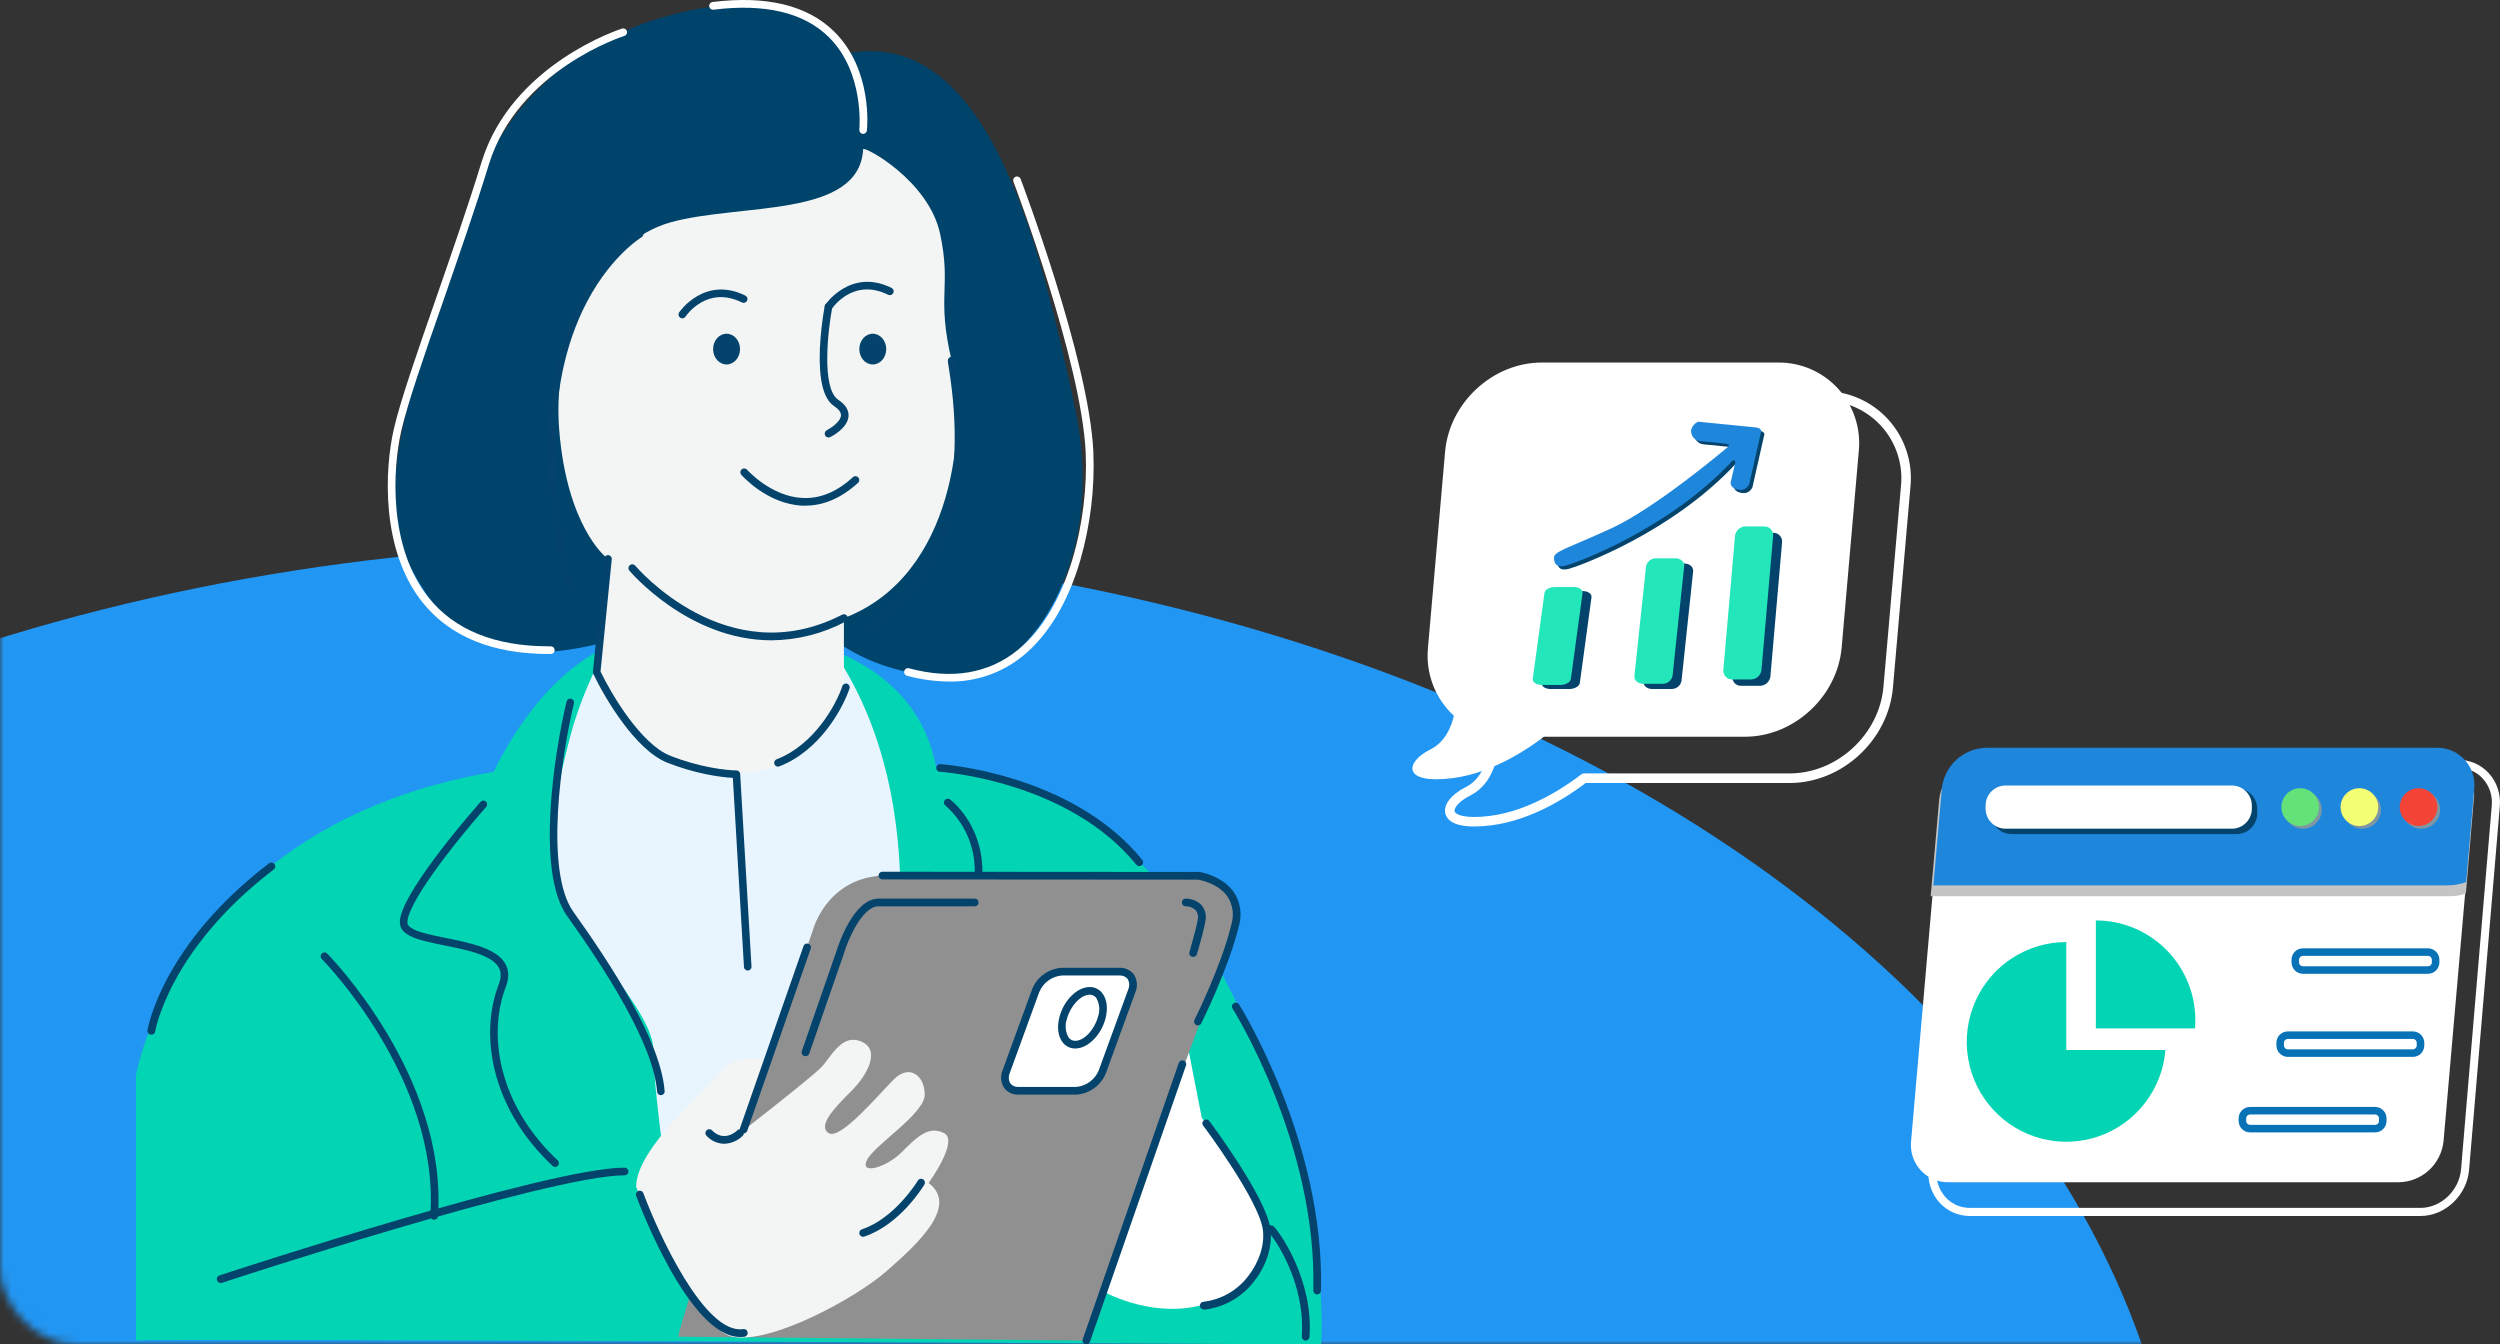 <svg width="331" height="178" viewBox="0 0 331 178" fill="none" xmlns="http://www.w3.org/2000/svg">
<rect x="0" y="0" width="331" height="178" fill="#333333" stroke="none"/>
<mask id="mask0_7368_15694" style="mask-type:alpha" maskUnits="userSpaceOnUse" x="0" y="32" width="326" height="146">
<rect y="32" width="326" height="146" rx="10" fill="#0772B6"/>
</mask>
<g mask="url(#mask0_7368_15694)">
<ellipse cx="85" cy="209.5" rx="204" ry="137.5" fill="#2296F3"/>
</g>
<g clip-path="url(#clip0_7368_15694)">
<path d="M112.244 7.042C112.244 7.042 107.659 -1.099 93.904 0.936C80.15 2.971 67.414 11.112 62.829 25.868C58.245 40.623 48.566 63.01 53.66 73.695C58.754 84.38 65.377 88.959 80.659 84.889C95.942 80.818 108.168 83.362 112.244 85.906C116.319 88.451 124.47 90.995 131.093 88.451C137.715 85.906 146.375 72.678 142.3 53.852C138.224 35.026 131.602 3.48 112.244 7.042Z" fill="#00446B"/>
<path d="M18 177.491V142.384C18 142.384 23.604 109.311 65.377 102.188C65.377 102.188 71.902 87.499 83.161 84.67C94.419 81.841 120.395 82.345 123.961 101.679C123.961 101.679 147.394 101.171 162.168 129.664C176.941 158.157 174.903 178 174.903 178C174.903 178 17.669 177.16 18 177.491Z" fill="#03D4B4"/>
<path d="M75.5 97.5C77.5 89.9 81.667 83 83.5 80.5C87 73.5 97.5 65.2 111.5 88C125.5 110.8 117.333 143.834 111.5 157.5H103H95.5L88 154C87.5 150.5 86.5 142.6 86.5 139C86.5 134.5 79 127 75.5 120.5C72 114 73 107 75.5 97.5Z" fill="#E9F5FE"/>
<path d="M89.829 176.982C89.32 176.474 107.659 123.049 107.659 123.049C107.659 123.049 109.697 115.417 118.357 115.926C127.017 116.435 158.092 115.926 158.092 115.926C158.092 115.926 166.243 115.926 162.677 125.084C159.111 134.243 143.828 177.491 143.828 177.491L89.829 176.982Z" fill="#909090"/>
<path d="M114.281 19.762C114.312 19.253 122.942 23.832 124.47 30.956C125.998 38.079 123.961 39.096 125.998 47.746C128.036 56.396 126.508 76.239 111.734 81.836V91.503C111.734 91.503 107.659 103.715 95.942 102.188C84.225 100.662 79.131 90.995 79.131 90.995L80.15 73.695C80.15 73.695 75.056 69.625 74.037 56.905C73.018 44.184 79.641 31.973 88.81 29.429C97.98 26.885 113.772 28.92 114.281 19.762Z" fill="#F3F5F4"/>
<path d="M84.225 157.139C84.225 157.139 91.867 175.965 96.961 176.982C102.055 178 113.263 171.894 117.338 168.333C121.413 164.771 127.017 159.683 122.942 156.63C122.942 156.63 127.017 151.033 124.979 150.016C122.942 148.998 121.413 150.525 119.376 152.56C117.338 154.595 113.772 155.613 114.791 153.577C115.81 151.542 122.432 147.472 122.432 144.928C122.432 142.384 120.395 140.857 118.357 142.893C116.319 144.928 111.225 151.033 109.697 150.016C108.168 148.998 110.715 146.454 112.753 144.419C114.791 142.384 116.829 138.822 113.772 137.804C111.306 136.985 109.977 140.069 108.678 141.366C107.15 142.893 97.98 150.016 97.98 150.016L101.546 140.349C101.546 140.349 97.47 139.331 95.433 141.875C93.395 144.419 84.225 152.051 84.225 157.139Z" fill="#F3F5F4"/>
<path d="M145.866 170.877C145.866 170.877 151.979 174.438 158.602 172.912C165.224 171.386 169.238 166.903 167.231 161.515C165.224 156.127 159.111 147.981 159.111 147.981L157.42 139.331L145.866 170.877Z" fill="white"/>
<path d="M142.483 144.419H134.842C133.436 144.419 132.708 143.279 133.222 141.875L137.114 131.19C137.393 130.481 137.868 129.866 138.483 129.416C139.098 128.966 139.828 128.699 140.588 128.646H148.23C149.636 128.646 150.364 129.786 149.85 131.19L145.958 141.875C145.678 142.584 145.204 143.199 144.589 143.649C143.974 144.099 143.244 144.366 142.483 144.419Z" fill="white"/>
<path d="M150.838 114.674C150.763 114.674 150.689 114.657 150.621 114.624C150.553 114.592 150.493 114.544 150.446 114.486C141.398 103.358 124.608 102.188 124.44 102.188C124.373 102.184 124.307 102.167 124.247 102.138C124.186 102.109 124.132 102.068 124.088 102.018C124.044 101.968 124.009 101.909 123.988 101.846C123.966 101.783 123.957 101.716 123.961 101.649C123.965 101.582 123.982 101.517 124.011 101.456C124.04 101.396 124.081 101.342 124.131 101.298C124.181 101.253 124.24 101.219 124.303 101.197C124.367 101.176 124.434 101.166 124.501 101.171C124.674 101.171 141.913 102.371 151.235 113.845C151.296 113.92 151.334 114.01 151.346 114.106C151.357 114.201 151.341 114.298 151.299 114.385C151.258 114.472 151.192 114.545 151.111 114.596C151.029 114.648 150.934 114.675 150.838 114.674Z" fill="#04446C" style="mix-blend-mode:darken"/>
<path d="M96.197 48.255C97.182 48.255 97.98 47.344 97.98 46.22C97.98 45.096 97.182 44.185 96.197 44.185C95.212 44.185 94.414 45.096 94.414 46.22C94.414 47.344 95.212 48.255 96.197 48.255Z" fill="#04446C" style="mix-blend-mode:darken"/>
<path d="M115.555 48.255C116.54 48.255 117.338 47.344 117.338 46.22C117.338 45.096 116.54 44.185 115.555 44.185C114.57 44.185 113.772 45.096 113.772 46.22C113.772 47.344 114.57 48.255 115.555 48.255Z" fill="#04446C" style="mix-blend-mode:darken"/>
<path d="M109.697 57.922C109.603 57.922 109.51 57.895 109.43 57.846C109.35 57.797 109.286 57.726 109.243 57.642C109.183 57.522 109.173 57.383 109.215 57.255C109.257 57.127 109.347 57.021 109.467 56.96C109.936 56.721 111.291 55.861 111.342 55.017C111.368 54.605 111.062 54.182 110.435 53.765C109.009 52.819 108.398 50.27 108.55 46.199C108.64 44.296 108.853 42.401 109.187 40.526C109.213 40.394 109.29 40.277 109.402 40.202C109.514 40.127 109.651 40.099 109.783 40.124C109.916 40.15 110.032 40.227 110.108 40.339C110.183 40.45 110.211 40.587 110.186 40.719C109.641 43.599 108.713 51.404 110.986 52.931C111.938 53.562 112.397 54.289 112.346 55.093C112.249 56.67 110.155 57.759 109.916 57.876C109.847 57.909 109.772 57.925 109.697 57.922Z" fill="#04446C" style="mix-blend-mode:darken"/>
<path d="M106.64 66.948C106.492 66.948 106.34 66.948 106.192 66.948C101.571 66.714 98.27 63.005 98.133 62.847C98.05 62.745 98.011 62.615 98.022 62.485C98.033 62.354 98.094 62.233 98.193 62.146C98.291 62.059 98.42 62.014 98.551 62.02C98.682 62.025 98.806 62.081 98.897 62.176C98.927 62.211 102.065 65.737 106.248 65.931C108.591 66.048 110.833 65.117 112.942 63.158C113.042 63.076 113.169 63.036 113.298 63.045C113.427 63.054 113.547 63.112 113.635 63.206C113.723 63.3 113.772 63.425 113.772 63.553C113.772 63.682 113.723 63.806 113.635 63.901C111.429 65.92 109.08 66.948 106.64 66.948Z" fill="#04446C" style="mix-blend-mode:darken"/>
<path d="M90.338 42.149C90.238 42.151 90.14 42.12 90.058 42.063C89.947 41.988 89.869 41.873 89.842 41.741C89.816 41.61 89.842 41.473 89.916 41.361C89.946 41.31 93.283 36.436 98.719 39.153C98.829 39.219 98.91 39.324 98.945 39.448C98.981 39.571 98.969 39.703 98.91 39.818C98.852 39.933 98.753 40.021 98.632 40.066C98.512 40.11 98.379 40.108 98.26 40.058C93.619 37.743 90.878 41.753 90.761 41.92C90.715 41.99 90.652 42.048 90.579 42.088C90.505 42.128 90.422 42.149 90.338 42.149Z" fill="#04446C" style="mix-blend-mode:darken"/>
<path d="M109.697 41.132C109.596 41.133 109.498 41.103 109.416 41.045C109.305 40.971 109.227 40.855 109.2 40.724C109.174 40.592 109.2 40.455 109.274 40.343C109.304 40.292 112.641 35.418 118.077 38.135C118.187 38.201 118.268 38.307 118.304 38.43C118.339 38.554 118.327 38.686 118.269 38.8C118.211 38.915 118.111 39.004 117.991 39.048C117.87 39.093 117.737 39.09 117.618 39.041C112.977 36.726 110.237 40.735 110.119 40.903C110.073 40.973 110.011 41.03 109.937 41.07C109.863 41.11 109.78 41.131 109.697 41.132Z" fill="#04446C" style="mix-blend-mode:darken"/>
<path d="M102.142 84.777C91.133 84.777 83.42 75.664 83.324 75.547C83.281 75.496 83.249 75.436 83.229 75.373C83.209 75.309 83.202 75.241 83.208 75.175C83.214 75.108 83.233 75.043 83.264 74.984C83.296 74.925 83.338 74.873 83.39 74.83C83.441 74.787 83.501 74.755 83.565 74.735C83.629 74.715 83.696 74.708 83.763 74.714C83.829 74.72 83.894 74.74 83.954 74.771C84.013 74.802 84.065 74.844 84.108 74.896C84.23 75.043 96.263 89.239 111.5 81.383C111.62 81.321 111.76 81.309 111.889 81.35C112.018 81.391 112.126 81.482 112.188 81.602C112.25 81.722 112.262 81.862 112.221 81.991C112.18 82.12 112.089 82.227 111.969 82.289C108.942 83.898 105.571 84.752 102.142 84.777Z" fill="#04446C" style="mix-blend-mode:darken"/>
<path d="M29.207 169.859C29.087 169.859 28.97 169.815 28.878 169.737C28.785 169.658 28.724 169.55 28.706 169.43C28.686 169.311 28.711 169.188 28.774 169.085C28.837 168.982 28.935 168.905 29.05 168.867C30.817 168.287 72.544 154.595 82.697 154.595C82.832 154.595 82.962 154.649 83.057 154.744C83.153 154.839 83.207 154.969 83.207 155.104C83.207 155.239 83.153 155.368 83.057 155.464C82.962 155.559 82.832 155.613 82.697 155.613C72.707 155.613 29.798 169.691 29.365 169.859C29.313 169.866 29.26 169.866 29.207 169.859Z" fill="#04446C" style="mix-blend-mode:darken"/>
<path d="M57.486 161.494H57.45C57.383 161.49 57.318 161.472 57.258 161.442C57.197 161.412 57.144 161.371 57.1 161.32C57.056 161.27 57.022 161.211 57.001 161.148C56.98 161.084 56.971 161.017 56.976 160.95C58.245 142.857 42.758 127.12 42.6 126.972C42.553 126.925 42.515 126.868 42.489 126.806C42.464 126.744 42.45 126.678 42.45 126.611C42.45 126.544 42.464 126.477 42.489 126.415C42.515 126.353 42.553 126.297 42.6 126.249C42.648 126.202 42.704 126.164 42.766 126.139C42.828 126.113 42.895 126.1 42.962 126.1C43.029 126.1 43.096 126.113 43.158 126.139C43.22 126.164 43.276 126.202 43.324 126.249C43.482 126.412 59.269 142.46 57.99 161.021C57.981 161.149 57.924 161.269 57.831 161.356C57.737 161.444 57.614 161.493 57.486 161.494Z" fill="#04446C" style="mix-blend-mode:darken"/>
<path d="M129.564 115.926C129.429 115.926 129.3 115.872 129.204 115.777C129.109 115.681 129.055 115.552 129.055 115.417C129.081 113.765 128.749 112.128 128.081 110.617C127.412 109.106 126.424 107.758 125.183 106.666C125.13 106.625 125.085 106.575 125.051 106.518C125.016 106.46 124.994 106.397 124.985 106.33C124.966 106.197 125 106.061 125.081 105.953C125.162 105.845 125.283 105.774 125.417 105.755C125.551 105.736 125.686 105.771 125.795 105.851C125.968 105.984 130.074 109.128 130.074 115.417C130.074 115.552 130.02 115.681 129.925 115.777C129.829 115.872 129.699 115.926 129.564 115.926Z" fill="#04446C" style="mix-blend-mode:darken"/>
<path d="M172.865 177.491H172.83C172.763 177.487 172.697 177.469 172.637 177.439C172.577 177.409 172.524 177.368 172.48 177.317C172.436 177.267 172.402 177.208 172.381 177.144C172.36 177.081 172.351 177.013 172.356 176.947C172.865 169.778 168.708 163.881 167.919 163.097C167.823 163.001 167.769 162.871 167.769 162.736C167.769 162.6 167.823 162.47 167.919 162.374C168.015 162.279 168.145 162.225 168.281 162.225C168.416 162.225 168.546 162.279 168.642 162.374C169.478 163.214 173.915 169.472 173.375 177.018C173.366 177.147 173.308 177.267 173.214 177.355C173.119 177.443 172.995 177.491 172.865 177.491Z" fill="#04446C" style="mix-blend-mode:darken"/>
<path d="M20.038 136.99H19.951C19.884 136.98 19.82 136.956 19.763 136.921C19.705 136.885 19.655 136.839 19.616 136.784C19.576 136.729 19.549 136.667 19.534 136.601C19.518 136.535 19.517 136.467 19.528 136.4C19.605 135.942 21.566 125.038 35.636 114.287C35.745 114.211 35.879 114.179 36.011 114.2C36.142 114.221 36.26 114.293 36.339 114.399C36.381 114.452 36.411 114.513 36.429 114.578C36.447 114.643 36.452 114.71 36.443 114.777C36.435 114.844 36.413 114.908 36.38 114.967C36.346 115.025 36.301 115.076 36.248 115.117C29.08 120.576 25.188 126.102 23.186 129.811C21.021 133.805 20.547 136.537 20.547 136.563C20.528 136.683 20.465 136.793 20.372 136.871C20.279 136.95 20.16 136.992 20.038 136.99Z" fill="#04446C" style="mix-blend-mode:darken"/>
<path d="M158.602 135.769C158.522 135.77 158.443 135.751 158.372 135.713C158.252 135.652 158.162 135.546 158.12 135.419C158.078 135.291 158.088 135.152 158.148 135.032C158.179 134.96 161.714 127.908 163.029 122.408C163.215 121.804 163.27 121.167 163.19 120.539C163.11 119.912 162.897 119.309 162.565 118.77C161.388 117.015 158.999 116.526 158.658 116.465L116.829 116.435C116.694 116.435 116.564 116.381 116.469 116.286C116.373 116.19 116.319 116.061 116.319 115.926C116.319 115.791 116.373 115.662 116.469 115.566C116.564 115.471 116.694 115.417 116.829 115.417L158.704 115.448H158.78C158.907 115.448 161.908 115.957 163.411 118.19C163.823 118.845 164.091 119.581 164.197 120.348C164.302 121.115 164.242 121.895 164.022 122.637C162.667 128.234 159.091 135.408 159.055 135.479C159.014 135.565 158.95 135.638 158.87 135.689C158.79 135.74 158.697 135.768 158.602 135.769Z" fill="#04446C" style="mix-blend-mode:darken"/>
<path d="M98.449 150.062C98.391 150.061 98.334 150.051 98.281 150.031C98.154 149.986 98.05 149.893 97.992 149.772C97.934 149.651 97.926 149.512 97.97 149.385L106.365 125.318C106.381 125.249 106.412 125.184 106.455 125.127C106.498 125.07 106.553 125.023 106.615 124.988C106.677 124.954 106.746 124.933 106.818 124.927C106.889 124.921 106.96 124.93 107.028 124.953C107.095 124.976 107.157 125.013 107.209 125.062C107.261 125.111 107.303 125.17 107.33 125.235C107.358 125.301 107.372 125.372 107.371 125.443C107.369 125.514 107.353 125.585 107.323 125.649L98.933 149.721C98.898 149.821 98.832 149.907 98.745 149.969C98.659 150.03 98.555 150.062 98.449 150.062Z" fill="#04446C" style="mix-blend-mode:darken"/>
<path d="M114.282 17.727H114.231C114.097 17.713 113.975 17.646 113.89 17.543C113.805 17.439 113.764 17.306 113.777 17.172C113.777 17.096 114.511 9.596 109.702 4.885C106.406 1.654 101.276 0.438 94.475 1.282C94.408 1.291 94.34 1.286 94.275 1.268C94.21 1.25 94.149 1.219 94.096 1.178C94.043 1.137 93.998 1.085 93.965 1.027C93.932 0.968 93.91 0.904 93.902 0.837C93.894 0.77 93.898 0.702 93.916 0.637C93.934 0.572 93.965 0.512 94.006 0.459C94.047 0.405 94.099 0.361 94.158 0.328C94.216 0.294 94.281 0.273 94.348 0.265C101.48 -0.616 106.89 0.692 110.425 4.162C115.575 9.22 114.816 16.943 114.781 17.274C114.767 17.397 114.709 17.511 114.617 17.595C114.525 17.678 114.406 17.725 114.282 17.727Z" fill="white"/>
<path d="M115.3 83.363C115.214 83.363 115.129 83.341 115.053 83.299C114.977 83.257 114.913 83.197 114.867 83.124C114.832 83.067 114.808 83.004 114.797 82.938C114.786 82.871 114.788 82.804 114.803 82.739C114.818 82.673 114.846 82.612 114.885 82.557C114.924 82.503 114.973 82.457 115.03 82.421C124.44 76.55 128.194 64.537 125.606 48.596C125.55 48.315 125.511 48.032 125.489 47.746C125.489 47.611 125.543 47.482 125.638 47.387C125.734 47.291 125.863 47.237 125.998 47.237C126.133 47.237 126.263 47.291 126.359 47.387C126.454 47.482 126.508 47.611 126.508 47.746C126.508 47.823 126.559 48.123 126.61 48.438C129.269 64.812 125.346 77.186 115.57 83.291C115.489 83.34 115.395 83.364 115.3 83.363Z" fill="#04446C" style="mix-blend-mode:darken"/>
<path d="M174.394 171.386C174.259 171.386 174.129 171.332 174.034 171.237C173.938 171.141 173.884 171.012 173.884 170.877C174.394 151.415 163.304 133.704 163.186 133.525C163.151 133.469 163.126 133.406 163.115 133.34C163.103 133.274 163.105 133.207 163.12 133.142C163.134 133.077 163.162 133.015 163.2 132.96C163.239 132.906 163.288 132.859 163.344 132.823C163.401 132.788 163.464 132.763 163.53 132.752C163.596 132.74 163.663 132.742 163.729 132.757C163.794 132.771 163.856 132.799 163.91 132.837C163.965 132.876 164.012 132.925 164.047 132.981C164.165 133.164 175.408 151.135 174.898 170.907C174.89 171.036 174.834 171.157 174.74 171.246C174.647 171.335 174.523 171.384 174.394 171.386Z" fill="#04446C" style="mix-blend-mode:darken"/>
<path d="M97.98 177.018C91.215 177.018 84.511 159.113 84.225 158.33C84.179 158.203 84.184 158.063 84.241 157.94C84.298 157.818 84.401 157.723 84.528 157.676C84.655 157.629 84.796 157.635 84.918 157.692C85.041 157.749 85.136 157.852 85.183 157.979C87.134 163.25 93.308 176.748 98.403 175.97C98.47 175.96 98.538 175.963 98.603 175.98C98.669 175.996 98.731 176.025 98.785 176.065C98.84 176.105 98.886 176.156 98.921 176.214C98.955 176.271 98.978 176.336 98.989 176.402C98.999 176.469 98.995 176.537 98.979 176.603C98.963 176.669 98.933 176.73 98.893 176.785C98.853 176.839 98.803 176.885 98.745 176.92C98.687 176.955 98.622 176.978 98.555 176.988C98.365 177.013 98.172 177.024 97.98 177.018Z" fill="#04446C" style="mix-blend-mode:darken"/>
<path d="M114.282 163.754C114.175 163.754 114.071 163.721 113.984 163.658C113.897 163.596 113.832 163.509 113.798 163.408C113.776 163.344 113.767 163.277 113.772 163.21C113.776 163.143 113.794 163.078 113.824 163.018C113.853 162.958 113.895 162.904 113.945 162.86C113.996 162.816 114.055 162.783 114.118 162.761C118.469 161.316 121.454 156.417 121.485 156.371C121.514 156.306 121.557 156.248 121.61 156.201C121.663 156.153 121.726 156.117 121.794 156.096C121.862 156.074 121.933 156.067 122.004 156.075C122.075 156.082 122.143 156.105 122.205 156.14C122.267 156.176 122.32 156.225 122.362 156.282C122.404 156.34 122.433 156.406 122.447 156.475C122.462 156.545 122.462 156.617 122.447 156.687C122.432 156.756 122.403 156.822 122.361 156.88C122.229 157.098 119.152 162.151 114.445 163.718C114.392 163.737 114.337 163.749 114.282 163.754Z" fill="#04446C" style="mix-blend-mode:darken"/>
<path d="M95.876 151.436C95.436 151.426 95.002 151.328 94.601 151.146C94.2 150.964 93.84 150.702 93.543 150.377C93.447 150.281 93.393 150.151 93.393 150.016C93.393 149.881 93.447 149.751 93.543 149.655C93.639 149.559 93.769 149.505 93.905 149.505C94.04 149.505 94.17 149.559 94.266 149.655C95.881 151.273 97.45 149.823 97.623 149.655C97.719 149.56 97.849 149.506 97.984 149.507C98.12 149.507 98.249 149.561 98.344 149.657C98.439 149.753 98.493 149.883 98.492 150.018C98.492 150.153 98.438 150.282 98.342 150.377C97.684 151.029 96.802 151.408 95.876 151.436Z" fill="#04446C" style="mix-blend-mode:darken"/>
<path d="M159.396 173.37C159.261 173.376 159.129 173.329 159.029 173.239C158.928 173.148 158.868 173.021 158.861 172.886C158.855 172.751 158.902 172.619 158.993 172.519C159.083 172.419 159.21 172.359 159.345 172.352C160.514 172.213 161.642 171.839 162.661 171.252C163.68 170.665 164.569 169.878 165.275 168.938C166.752 167.04 167.471 164.735 167.196 162.771C166.635 158.843 159.371 149.11 159.3 149.034C159.259 148.98 159.23 148.919 159.214 148.855C159.197 148.79 159.193 148.722 159.203 148.656C159.212 148.59 159.235 148.527 159.269 148.469C159.303 148.412 159.348 148.361 159.401 148.321C159.455 148.281 159.516 148.252 159.581 148.235C159.645 148.219 159.713 148.215 159.779 148.225C159.845 148.234 159.909 148.256 159.967 148.29C160.024 148.325 160.075 148.37 160.115 148.423C160.42 148.83 167.608 158.462 168.204 162.67C168.52 164.903 167.725 167.493 166.075 169.605C165.286 170.653 164.292 171.53 163.154 172.183C162.015 172.836 160.756 173.252 159.452 173.405L159.396 173.37Z" fill="#04446C" style="mix-blend-mode:darken"/>
<path d="M143.828 178C143.771 177.999 143.714 177.989 143.66 177.969C143.533 177.924 143.43 177.831 143.372 177.71C143.313 177.589 143.305 177.45 143.349 177.323L156.085 140.689C156.138 140.573 156.232 140.481 156.349 140.431C156.466 140.381 156.598 140.376 156.718 140.419C156.838 140.461 156.938 140.546 156.999 140.659C157.059 140.771 157.074 140.902 157.043 141.025L144.307 177.659C144.272 177.758 144.208 177.844 144.122 177.905C144.036 177.966 143.934 177.999 143.828 178Z" fill="#04446C" style="mix-blend-mode:darken"/>
<path d="M72.656 86.588C65.209 86.588 59.595 84.299 55.962 79.78C50.359 72.805 50.929 62.048 52.147 56.792C52.987 53.134 55.173 46.845 57.705 39.564C59.707 33.805 61.974 27.277 63.757 21.466C67.751 8.456 82.198 3.836 82.346 3.79C82.41 3.768 82.478 3.759 82.547 3.764C82.615 3.769 82.681 3.787 82.742 3.818C82.803 3.849 82.857 3.892 82.901 3.944C82.945 3.996 82.978 4.056 82.998 4.122C83.018 4.187 83.025 4.255 83.018 4.323C83.011 4.391 82.99 4.456 82.958 4.516C82.925 4.576 82.88 4.629 82.827 4.671C82.773 4.713 82.712 4.744 82.646 4.762C82.504 4.803 68.566 9.275 64.73 21.767C62.942 27.597 60.654 34.13 58.668 39.9C56.12 47.151 53.971 53.414 53.135 57.016C51.964 62.105 51.408 72.469 56.757 79.144C60.186 83.408 65.535 85.57 72.662 85.57H72.926C73.061 85.57 73.191 85.624 73.287 85.719C73.382 85.815 73.436 85.944 73.436 86.079C73.436 86.214 73.382 86.344 73.287 86.439C73.191 86.534 73.061 86.588 72.926 86.588H72.656Z" fill="white"/>
<path d="M125.653 90.237C123.772 90.221 121.901 89.963 120.085 89.468C119.954 89.433 119.843 89.347 119.775 89.23C119.707 89.113 119.689 88.973 119.724 88.842C119.759 88.712 119.845 88.6 119.962 88.532C120.08 88.464 120.219 88.446 120.35 88.481C126.036 90.008 130.88 89.183 134.737 86.075C141.512 80.62 144.156 68.668 143.743 59.876C143.183 47.782 134.253 24.26 134.166 24.021C134.129 23.898 134.139 23.765 134.195 23.65C134.252 23.535 134.35 23.445 134.469 23.398C134.589 23.352 134.722 23.353 134.842 23.4C134.961 23.448 135.058 23.538 135.114 23.654C135.205 23.894 144.191 47.568 144.762 59.83C144.954 64.683 144.368 69.536 143.025 74.204C141.385 79.801 138.741 84.172 135.384 86.883C132.634 89.105 129.19 90.292 125.653 90.237Z" fill="white"/>
<path d="M75.565 78.783C75.449 78.787 75.335 78.75 75.242 78.68C75.149 78.609 75.084 78.509 75.056 78.397C72.422 67.874 70.471 52.778 76.238 40.658C79.702 33.352 84.271 30.63 84.465 30.518C84.58 30.466 84.71 30.459 84.83 30.497C84.95 30.535 85.052 30.617 85.115 30.726C85.178 30.835 85.199 30.963 85.173 31.087C85.147 31.21 85.076 31.319 84.974 31.393C84.928 31.424 80.44 34.11 77.114 41.167C71.541 53.007 73.451 67.813 76.039 78.152C76.071 78.283 76.05 78.421 75.981 78.537C75.911 78.652 75.798 78.735 75.667 78.768L75.565 78.783Z" fill="#04446C" style="mix-blend-mode:darken"/>
<path d="M142.483 144.928H134.842C134.473 144.945 134.106 144.872 133.773 144.714C133.44 144.556 133.151 144.318 132.932 144.022C132.714 143.68 132.583 143.289 132.55 142.885C132.517 142.481 132.584 142.075 132.743 141.702L136.635 131.017C136.948 130.208 137.487 129.507 138.188 128.996C138.889 128.486 139.722 128.187 140.588 128.137H148.23C148.598 128.119 148.965 128.193 149.298 128.351C149.632 128.509 149.921 128.746 150.14 129.043C150.358 129.385 150.488 129.775 150.521 130.18C150.554 130.584 150.488 130.99 150.328 131.363L146.436 142.048C146.123 142.856 145.584 143.556 144.883 144.067C144.182 144.577 143.349 144.876 142.483 144.928ZM140.588 129.155C139.934 129.211 139.308 129.448 138.779 129.837C138.25 130.227 137.84 130.755 137.593 131.363L133.701 142.048C133.601 142.268 133.555 142.509 133.566 142.75C133.578 142.992 133.647 143.227 133.767 143.437C133.894 143.597 134.058 143.724 134.246 143.806C134.433 143.889 134.638 143.924 134.842 143.91H142.483C143.138 143.853 143.764 143.617 144.292 143.227C144.821 142.838 145.232 142.31 145.479 141.702L149.371 131.017C149.471 130.797 149.517 130.556 149.505 130.314C149.494 130.073 149.425 129.838 149.304 129.628C149.177 129.468 149.013 129.341 148.826 129.258C148.638 129.176 148.434 129.14 148.23 129.155H140.588Z" fill="#04446C" style="mix-blend-mode:darken"/>
<path d="M157.97 126.687C157.924 126.692 157.878 126.692 157.832 126.687C157.768 126.669 157.707 126.638 157.655 126.597C157.602 126.555 157.558 126.504 157.525 126.445C157.492 126.386 157.472 126.322 157.464 126.255C157.457 126.188 157.462 126.121 157.481 126.056C158.046 124.098 158.408 122.698 158.556 121.905C158.623 121.673 158.638 121.43 158.599 121.192C158.56 120.955 158.469 120.729 158.332 120.531C157.969 120.185 157.488 119.992 156.987 119.991C156.852 119.991 156.722 119.938 156.627 119.842C156.531 119.747 156.477 119.618 156.477 119.483C156.477 119.348 156.531 119.218 156.627 119.123C156.722 119.027 156.852 118.974 156.987 118.974C157.383 118.975 157.776 119.054 158.142 119.208C158.507 119.362 158.838 119.586 159.116 119.869C159.357 120.181 159.523 120.543 159.602 120.928C159.681 121.314 159.669 121.712 159.57 122.093C159.417 122.917 159.06 124.347 158.474 126.336C158.44 126.442 158.372 126.533 158.281 126.596C158.19 126.66 158.081 126.692 157.97 126.687Z" fill="#04446C" style="mix-blend-mode:darken"/>
<path d="M106.64 139.84C106.583 139.839 106.527 139.83 106.472 139.814C106.409 139.792 106.35 139.758 106.301 139.713C106.251 139.668 106.21 139.614 106.181 139.553C106.152 139.493 106.136 139.427 106.132 139.36C106.129 139.293 106.139 139.226 106.161 139.163L110.746 125.934C110.96 125.237 112.983 118.979 116.319 118.979H129.055C129.19 118.979 129.32 119.032 129.415 119.128C129.511 119.223 129.564 119.353 129.564 119.488C129.564 119.622 129.511 119.752 129.415 119.847C129.32 119.943 129.19 119.996 129.055 119.996H116.319C114.119 119.996 112.244 124.515 111.734 126.25L107.15 139.478C107.117 139.587 107.049 139.681 106.957 139.746C106.865 139.812 106.753 139.845 106.64 139.84Z" fill="#04446C" style="mix-blend-mode:darken"/>
<path d="M142.361 138.822C142.036 138.825 141.715 138.752 141.424 138.608C141.132 138.464 140.879 138.253 140.685 137.993C140.069 137.194 139.921 135.957 140.278 134.619C140.874 132.411 142.626 130.681 144.277 130.681C144.602 130.678 144.923 130.751 145.214 130.895C145.505 131.039 145.758 131.25 145.953 131.51C146.569 132.309 146.717 133.546 146.36 134.884C145.764 137.092 144.012 138.822 142.361 138.822ZM144.277 131.699C143.105 131.699 141.729 133.159 141.266 134.884C141.119 135.291 141.064 135.724 141.102 136.155C141.141 136.586 141.273 137.003 141.49 137.377C141.59 137.513 141.722 137.623 141.873 137.697C142.025 137.772 142.192 137.808 142.361 137.804C143.533 137.804 144.908 136.344 145.372 134.619C145.518 134.212 145.574 133.778 145.536 133.348C145.497 132.917 145.364 132.5 145.148 132.126C145.048 131.99 144.916 131.88 144.765 131.806C144.613 131.731 144.446 131.695 144.277 131.699Z" fill="#04446C" style="mix-blend-mode:darken"/>
<path d="M75.5 93C73.833 100 71.5 115.4 75.5 121C80.5 128 87 138 87.5 144.5" stroke="#04446C" stroke-linecap="round" style="mix-blend-mode:darken"/>
<path d="M64 106.5C60.167 110.833 52.7 120.1 53.5 122.5C54.5 125.5 69 124 66.5 130.5C64 137 65.5 146.5 73.5 154" stroke="#04446C" stroke-linecap="round" style="mix-blend-mode:darken"/>
<path fill-rule="evenodd" clip-rule="evenodd" d="M80.55 73.502C80.825 73.53 81.025 73.775 80.998 74.05L79.511 88.911C80.262 90.473 81.593 92.85 83.214 95.04C84.894 97.309 86.824 99.291 88.686 100.036C92.625 101.611 96.228 102 97.5 102C97.765 102 97.984 102.206 97.999 102.471L99.499 127.971C99.515 128.246 99.305 128.483 99.029 128.499C98.754 128.515 98.517 128.305 98.501 128.029L97.028 102.988C95.375 102.908 91.98 102.43 88.314 100.964C86.176 100.109 84.106 97.924 82.411 95.635C80.701 93.326 79.31 90.822 78.548 89.214C78.509 89.132 78.493 89.041 78.502 88.95L80.002 73.95C80.03 73.675 80.275 73.475 80.55 73.502ZM112.158 90.526C112.42 90.613 112.562 90.896 112.474 91.158C112.04 92.46 111.064 94.51 109.533 96.493C108.002 98.476 105.892 100.423 103.179 101.467C102.922 101.566 102.632 101.437 102.533 101.179C102.434 100.922 102.563 100.632 102.821 100.533C105.308 99.576 107.281 97.774 108.742 95.882C110.203 93.99 111.126 92.04 111.526 90.842C111.613 90.58 111.896 90.438 112.158 90.526Z" fill="#04446C" style="mix-blend-mode:darken"/>
</g>
<path d="M320.471 160.997H260.832C260.076 161.003 259.327 160.85 258.634 160.548C257.94 160.246 257.317 159.801 256.805 159.243C256.265 158.646 255.856 157.942 255.605 157.176C255.353 156.41 255.265 155.6 255.346 154.798L259.408 106.719C259.693 103.349 262.581 100.608 265.846 100.608H325.484C326.24 100.602 326.989 100.755 327.683 101.057C328.377 101.36 328.999 101.804 329.511 102.363C330.051 102.96 330.46 103.664 330.712 104.43C330.963 105.196 331.052 106.006 330.971 106.808L326.909 154.887C326.627 158.256 323.736 160.997 320.471 160.997ZM265.846 101.68C263.122 101.68 260.711 103.982 260.473 106.808L256.41 154.887C256.343 155.541 256.413 156.203 256.617 156.828C256.821 157.453 257.153 158.029 257.592 158.517C258.004 158.967 258.505 159.325 259.063 159.567C259.621 159.81 260.224 159.932 260.832 159.925H320.471C323.195 159.925 325.602 157.624 325.844 154.798L329.906 106.719C329.974 106.064 329.903 105.403 329.7 104.778C329.496 104.152 329.164 103.577 328.724 103.088C328.313 102.639 327.812 102.281 327.254 102.038C326.695 101.796 326.093 101.674 325.484 101.68H265.846Z" fill="white"/>
<path d="M255.979 117.224L253.028 151.081C252.954 151.775 253.028 152.476 253.244 153.139C253.461 153.801 253.815 154.41 254.284 154.925C254.752 155.441 255.324 155.85 255.962 156.127C256.6 156.403 257.289 156.541 257.984 156.53H317.623C319.1 156.502 320.515 155.932 321.603 154.928C322.69 153.924 323.374 152.556 323.526 151.081L326.517 116.778C325.725 117.063 324.89 117.209 324.049 117.21L255.979 117.224Z" fill="white"/>
<path d="M322.689 100.43H262.687C261.206 100.457 259.785 101.025 258.691 102.028C257.597 103.031 256.905 104.401 256.745 105.879L255.623 118.654H324.11C324.917 118.689 325.723 118.568 326.485 118.296L327.532 105.879C327.937 102.881 325.694 100.43 322.689 100.43Z" fill="#C4C4C4"/>
<path d="M322.636 99.001H262.997C261.52 99.029 260.104 99.599 259.017 100.603C257.93 101.607 257.245 102.975 257.094 104.45L255.979 117.224H324.049C324.89 117.223 325.725 117.077 326.517 116.792L327.585 104.45C327.658 103.757 327.585 103.056 327.369 102.394C327.153 101.732 326.799 101.123 326.331 100.608C325.864 100.093 325.292 99.684 324.655 99.406C324.018 99.129 323.33 98.991 322.636 99.001Z" fill="#1F87DB"/>
<path d="M296.128 104.36H266.333C264.827 104.36 263.606 105.586 263.606 107.098V107.698C263.606 109.21 264.827 110.435 266.333 110.435H296.128C297.634 110.435 298.855 109.21 298.855 107.698V107.098C298.855 105.586 297.634 104.36 296.128 104.36Z" fill="#04446C" style="mix-blend-mode:darken"/>
<path d="M295.498 104.003H265.539C264.078 104.003 262.894 105.191 262.894 106.658V107.065C262.894 108.531 264.078 109.72 265.539 109.72H295.498C296.959 109.72 298.143 108.531 298.143 107.065V106.658C298.143 105.191 296.959 104.003 295.498 104.003Z" fill="white"/>
<path d="M304.912 126.058H321.461C322.021 126.058 322.478 126.514 322.478 127.08V127.409C322.478 127.975 322.021 128.431 321.461 128.431H304.912C304.352 128.431 303.895 127.975 303.895 127.409V127.08C303.895 126.514 304.352 126.058 304.912 126.058Z" stroke="#0772B6"/>
<path d="M302.912 137.058H319.461C320.021 137.058 320.478 137.514 320.478 138.08V138.409C320.478 138.975 320.021 139.431 319.461 139.431H302.912C302.352 139.431 301.895 138.975 301.895 138.409V138.08C301.895 137.514 302.352 137.058 302.912 137.058Z" stroke="#0772B6"/>
<path d="M297.912 147.058H314.461C315.021 147.058 315.478 147.514 315.478 148.08V148.409C315.478 148.975 315.021 149.431 314.461 149.431H297.912C297.352 149.431 296.895 148.975 296.895 148.409V148.08C296.895 147.514 297.352 147.058 297.912 147.058Z" stroke="#0772B6"/>
<path d="M304.908 109.72C306.284 109.72 307.4 108.6 307.4 107.219C307.4 105.838 306.284 104.718 304.908 104.718C303.531 104.718 302.416 105.838 302.416 107.219C302.416 108.6 303.531 109.72 304.908 109.72Z" fill="#7E97A3"/>
<path d="M304.552 109.363C305.928 109.363 307.044 108.243 307.044 106.862C307.044 105.48 305.928 104.36 304.552 104.36C303.175 104.36 302.06 105.48 302.06 106.862C302.06 108.243 303.175 109.363 304.552 109.363Z" fill="#64E279"/>
<path d="M312.741 109.72C314.118 109.72 315.234 108.6 315.234 107.219C315.234 105.838 314.118 104.718 312.741 104.718C311.365 104.718 310.249 105.838 310.249 107.219C310.249 108.6 311.365 109.72 312.741 109.72Z" fill="#7E97A3"/>
<path d="M312.385 109.363C313.762 109.363 314.878 108.243 314.878 106.862C314.878 105.48 313.762 104.36 312.385 104.36C311.009 104.36 309.893 105.48 309.893 106.862C309.893 108.243 311.009 109.363 312.385 109.363Z" fill="#F4FF73"/>
<path d="M320.574 109.72C321.951 109.72 323.067 108.6 323.067 107.219C323.067 105.838 321.951 104.718 320.574 104.718C319.198 104.718 318.082 105.838 318.082 107.219C318.082 108.6 319.198 109.72 320.574 109.72Z" fill="#7E97A3"/>
<path d="M320.218 109.363C321.595 109.363 322.711 108.243 322.711 106.862C322.711 105.48 321.595 104.36 320.218 104.36C318.842 104.36 317.726 105.48 317.726 106.862C317.726 108.243 318.842 109.363 320.218 109.363Z" fill="#F44437"/>
<path d="M273.576 124.728C271.015 124.728 268.511 125.476 266.367 126.881C264.224 128.286 262.535 130.288 261.507 132.641C260.479 134.994 260.157 137.597 260.579 140.131C261.002 142.665 262.151 145.021 263.886 146.91C265.621 148.799 267.867 150.14 270.35 150.769C272.832 151.397 275.443 151.287 277.864 150.45C280.284 149.613 282.409 148.086 283.979 146.057C285.549 144.027 286.496 141.582 286.703 139.021H273.576V124.728Z" fill="#03D4B4"/>
<path d="M286.301 125.257C283.883 123.073 280.745 121.866 277.492 121.869V136.163H290.62C290.648 135.805 290.666 135.448 290.666 135.091C290.668 133.236 290.28 131.401 289.528 129.707C288.776 128.012 287.676 126.496 286.301 125.257Z" fill="#03D4B4"/>
<path d="M195.196 109.428C192.513 109.428 191.626 108.584 191.386 107.799C191.029 106.613 192.089 105.203 194.09 104.199C195.726 103.376 196.496 101.751 196.857 100.4C195.615 99.177 194.662 97.69 194.069 96.048C193.475 94.406 193.257 92.651 193.43 90.913L195.743 64.413C196.349 57.445 202.493 51.781 209.436 51.781H241.346C242.97 51.757 244.582 52.079 246.073 52.726C247.564 53.373 248.902 54.331 249.997 55.535C251.093 56.739 251.921 58.163 252.427 59.712C252.934 61.261 253.107 62.901 252.936 64.522L250.627 91.023C250.021 98.007 243.877 103.671 236.934 103.671H209.944C207.922 105.224 203.006 108.575 197.459 109.272C196.709 109.371 195.953 109.423 195.196 109.428ZM209.436 53.064C203.128 53.064 197.551 58.213 197 64.539L194.687 91.039C194.525 92.647 194.739 94.27 195.311 95.78C195.884 97.29 196.799 98.645 197.984 99.738C198.067 99.814 198.128 99.911 198.161 100.018C198.195 100.126 198.199 100.24 198.174 100.35C197.795 102.008 196.874 104.216 194.654 105.33C193.06 106.132 192.48 107.056 192.593 107.44C192.707 107.824 193.855 108.457 197.299 108.023C202.854 107.326 207.922 103.659 209.343 102.536C209.454 102.45 209.59 102.402 209.73 102.401H236.934C243.242 102.401 248.819 97.252 249.37 90.925L251.683 64.421C251.838 62.974 251.685 61.511 251.234 60.128C250.783 58.746 250.044 57.475 249.067 56.4C248.089 55.325 246.896 54.471 245.565 53.895C244.233 53.318 242.795 53.032 241.346 53.056L209.436 53.064Z" fill="white"/>
<path d="M235.367 48.001H204.121C197.649 48.001 191.896 53.31 191.329 59.818L189.066 85.736C188.899 87.405 189.121 89.091 189.716 90.659C190.311 92.226 191.262 93.633 192.494 94.768C192.153 96.258 191.337 98.246 189.373 99.229C186.009 100.917 185.588 103.871 192.317 103.027C197.864 102.331 202.83 98.773 204.411 97.541H231.048C237.516 97.541 243.273 92.227 243.837 85.724L246.099 59.776C246.255 58.276 246.092 56.761 245.622 55.329C245.151 53.897 244.384 52.581 243.37 51.468C242.356 50.356 241.118 49.471 239.739 48.874C238.359 48.276 236.869 47.979 235.367 48.001Z" fill="white"/>
<path d="M233.029 90.801H230.506C230.344 90.804 230.184 90.772 230.036 90.708C229.888 90.644 229.755 90.549 229.646 90.429C229.538 90.309 229.456 90.167 229.406 90.013C229.356 89.859 229.34 89.696 229.358 89.535L230.901 71.809C230.936 71.466 231.095 71.148 231.347 70.915C231.6 70.682 231.929 70.549 232.272 70.543H234.795C234.957 70.541 235.116 70.573 235.265 70.638C235.413 70.702 235.545 70.797 235.654 70.917C235.763 71.036 235.845 71.178 235.896 71.332C235.947 71.485 235.964 71.648 235.947 71.809L234.404 89.535C234.367 89.878 234.207 90.195 233.954 90.428C233.701 90.661 233.372 90.794 233.029 90.801Z" fill="#04446C" style="mix-blend-mode:darken"/>
<path d="M231.847 89.957H229.324C229.163 89.959 229.003 89.927 228.854 89.862C228.706 89.798 228.574 89.703 228.465 89.583C228.356 89.463 228.274 89.322 228.223 89.168C228.173 89.014 228.155 88.852 228.172 88.691L229.715 70.965C229.752 70.622 229.912 70.305 230.165 70.071C230.418 69.838 230.747 69.706 231.09 69.699H233.613C233.775 69.696 233.935 69.728 234.083 69.792C234.231 69.856 234.364 69.951 234.473 70.071C234.581 70.191 234.663 70.332 234.713 70.487C234.763 70.641 234.779 70.804 234.761 70.965L233.218 88.691C233.183 89.033 233.024 89.351 232.772 89.585C232.519 89.818 232.19 89.95 231.847 89.957Z" fill="#23E7BB"/>
<path d="M221.254 91.223H218.731C218.037 91.223 217.52 90.754 217.583 90.185L219.126 75.649C219.195 75.341 219.371 75.068 219.622 74.878C219.873 74.688 220.183 74.593 220.497 74.611H223.02C223.714 74.611 224.231 75.08 224.172 75.649L222.629 90.185C222.558 90.492 222.381 90.765 222.13 90.955C221.878 91.145 221.568 91.24 221.254 91.223Z" fill="#04446C" style="mix-blend-mode:darken"/>
<path d="M220.072 90.531H217.549C216.855 90.531 216.338 90.062 216.397 89.492L217.94 74.957C218.011 74.649 218.188 74.377 218.439 74.187C218.691 73.997 219.001 73.902 219.315 73.919H221.838C222.532 73.919 223.05 74.388 222.986 74.957L221.443 89.492C221.374 89.8 221.198 90.073 220.947 90.264C220.696 90.454 220.386 90.548 220.072 90.531Z" fill="#23E7BB"/>
<path d="M207.797 91.223H205.274C204.58 91.223 204.062 90.86 204.126 90.412L205.669 79.068C205.728 78.621 206.346 78.258 207.04 78.258H209.563C210.257 78.258 210.774 78.621 210.715 79.068L209.172 90.412C209.109 90.86 208.491 91.223 207.797 91.223Z" fill="#04446C" style="mix-blend-mode:darken"/>
<path d="M206.615 90.683H204.092C203.398 90.683 202.881 90.32 202.94 89.872L204.483 78.528C204.546 78.08 205.164 77.717 205.858 77.717H208.381C209.075 77.717 209.592 78.08 209.529 78.528L207.986 89.872C207.923 90.32 207.305 90.683 206.615 90.683Z" fill="#23E7BB"/>
<path d="M206.169 74.294C206.194 75.185 206.615 75.607 207.763 75.303C209.025 74.961 221.334 70.542 229.841 61.376C229.841 61.376 230.207 61.253 230.165 61.675L229.551 64.313C229.551 64.313 229.467 65.157 230.724 65.279C230.89 65.299 231.057 65.285 231.217 65.239C231.377 65.192 231.526 65.113 231.655 65.007C231.784 64.901 231.89 64.77 231.967 64.621C232.044 64.473 232.091 64.311 232.104 64.144L233.605 57.505C233.605 57.505 233.643 57.083 232.806 57.003L225.274 56.256C225.027 56.354 224.81 56.513 224.642 56.719C224.474 56.926 224.362 57.172 224.315 57.434C224.302 57.764 224.41 58.087 224.618 58.342C224.827 58.597 225.122 58.767 225.447 58.818L228.811 59.151C228.811 59.151 229.652 59.232 229.185 59.611C228.718 59.991 219.622 67.685 213.756 70.378C207.889 73.07 206.144 73.408 206.169 74.294Z" fill="#04446C" style="mix-blend-mode:darken"/>
<path d="M205.749 73.873C205.774 74.763 206.195 75.185 207.343 74.881C208.604 74.539 220.913 70.121 229.421 60.954C229.421 60.954 229.787 60.831 229.745 61.253L229.131 63.891C229.131 63.891 229.046 64.735 230.304 64.858C230.469 64.877 230.637 64.864 230.797 64.817C230.957 64.77 231.106 64.691 231.235 64.585C231.363 64.479 231.47 64.348 231.547 64.2C231.624 64.052 231.67 63.889 231.683 63.722L233.185 57.084C233.185 57.084 233.222 56.662 232.385 56.581L224.854 55.834C224.607 55.932 224.389 56.092 224.221 56.298C224.053 56.504 223.941 56.75 223.895 57.012C223.882 57.342 223.989 57.665 224.198 57.92C224.407 58.175 224.701 58.345 225.026 58.396L228.39 58.73C228.39 58.73 229.231 58.81 228.765 59.19C228.298 59.569 219.202 67.263 213.335 69.956C207.469 72.649 205.724 72.986 205.749 73.873Z" fill="#1F87DB"/>
<defs>
<clipPath id="clip0_7368_15694">
<rect width="157" height="178" fill="white" transform="translate(18)"/>
</clipPath>
</defs>
</svg>

